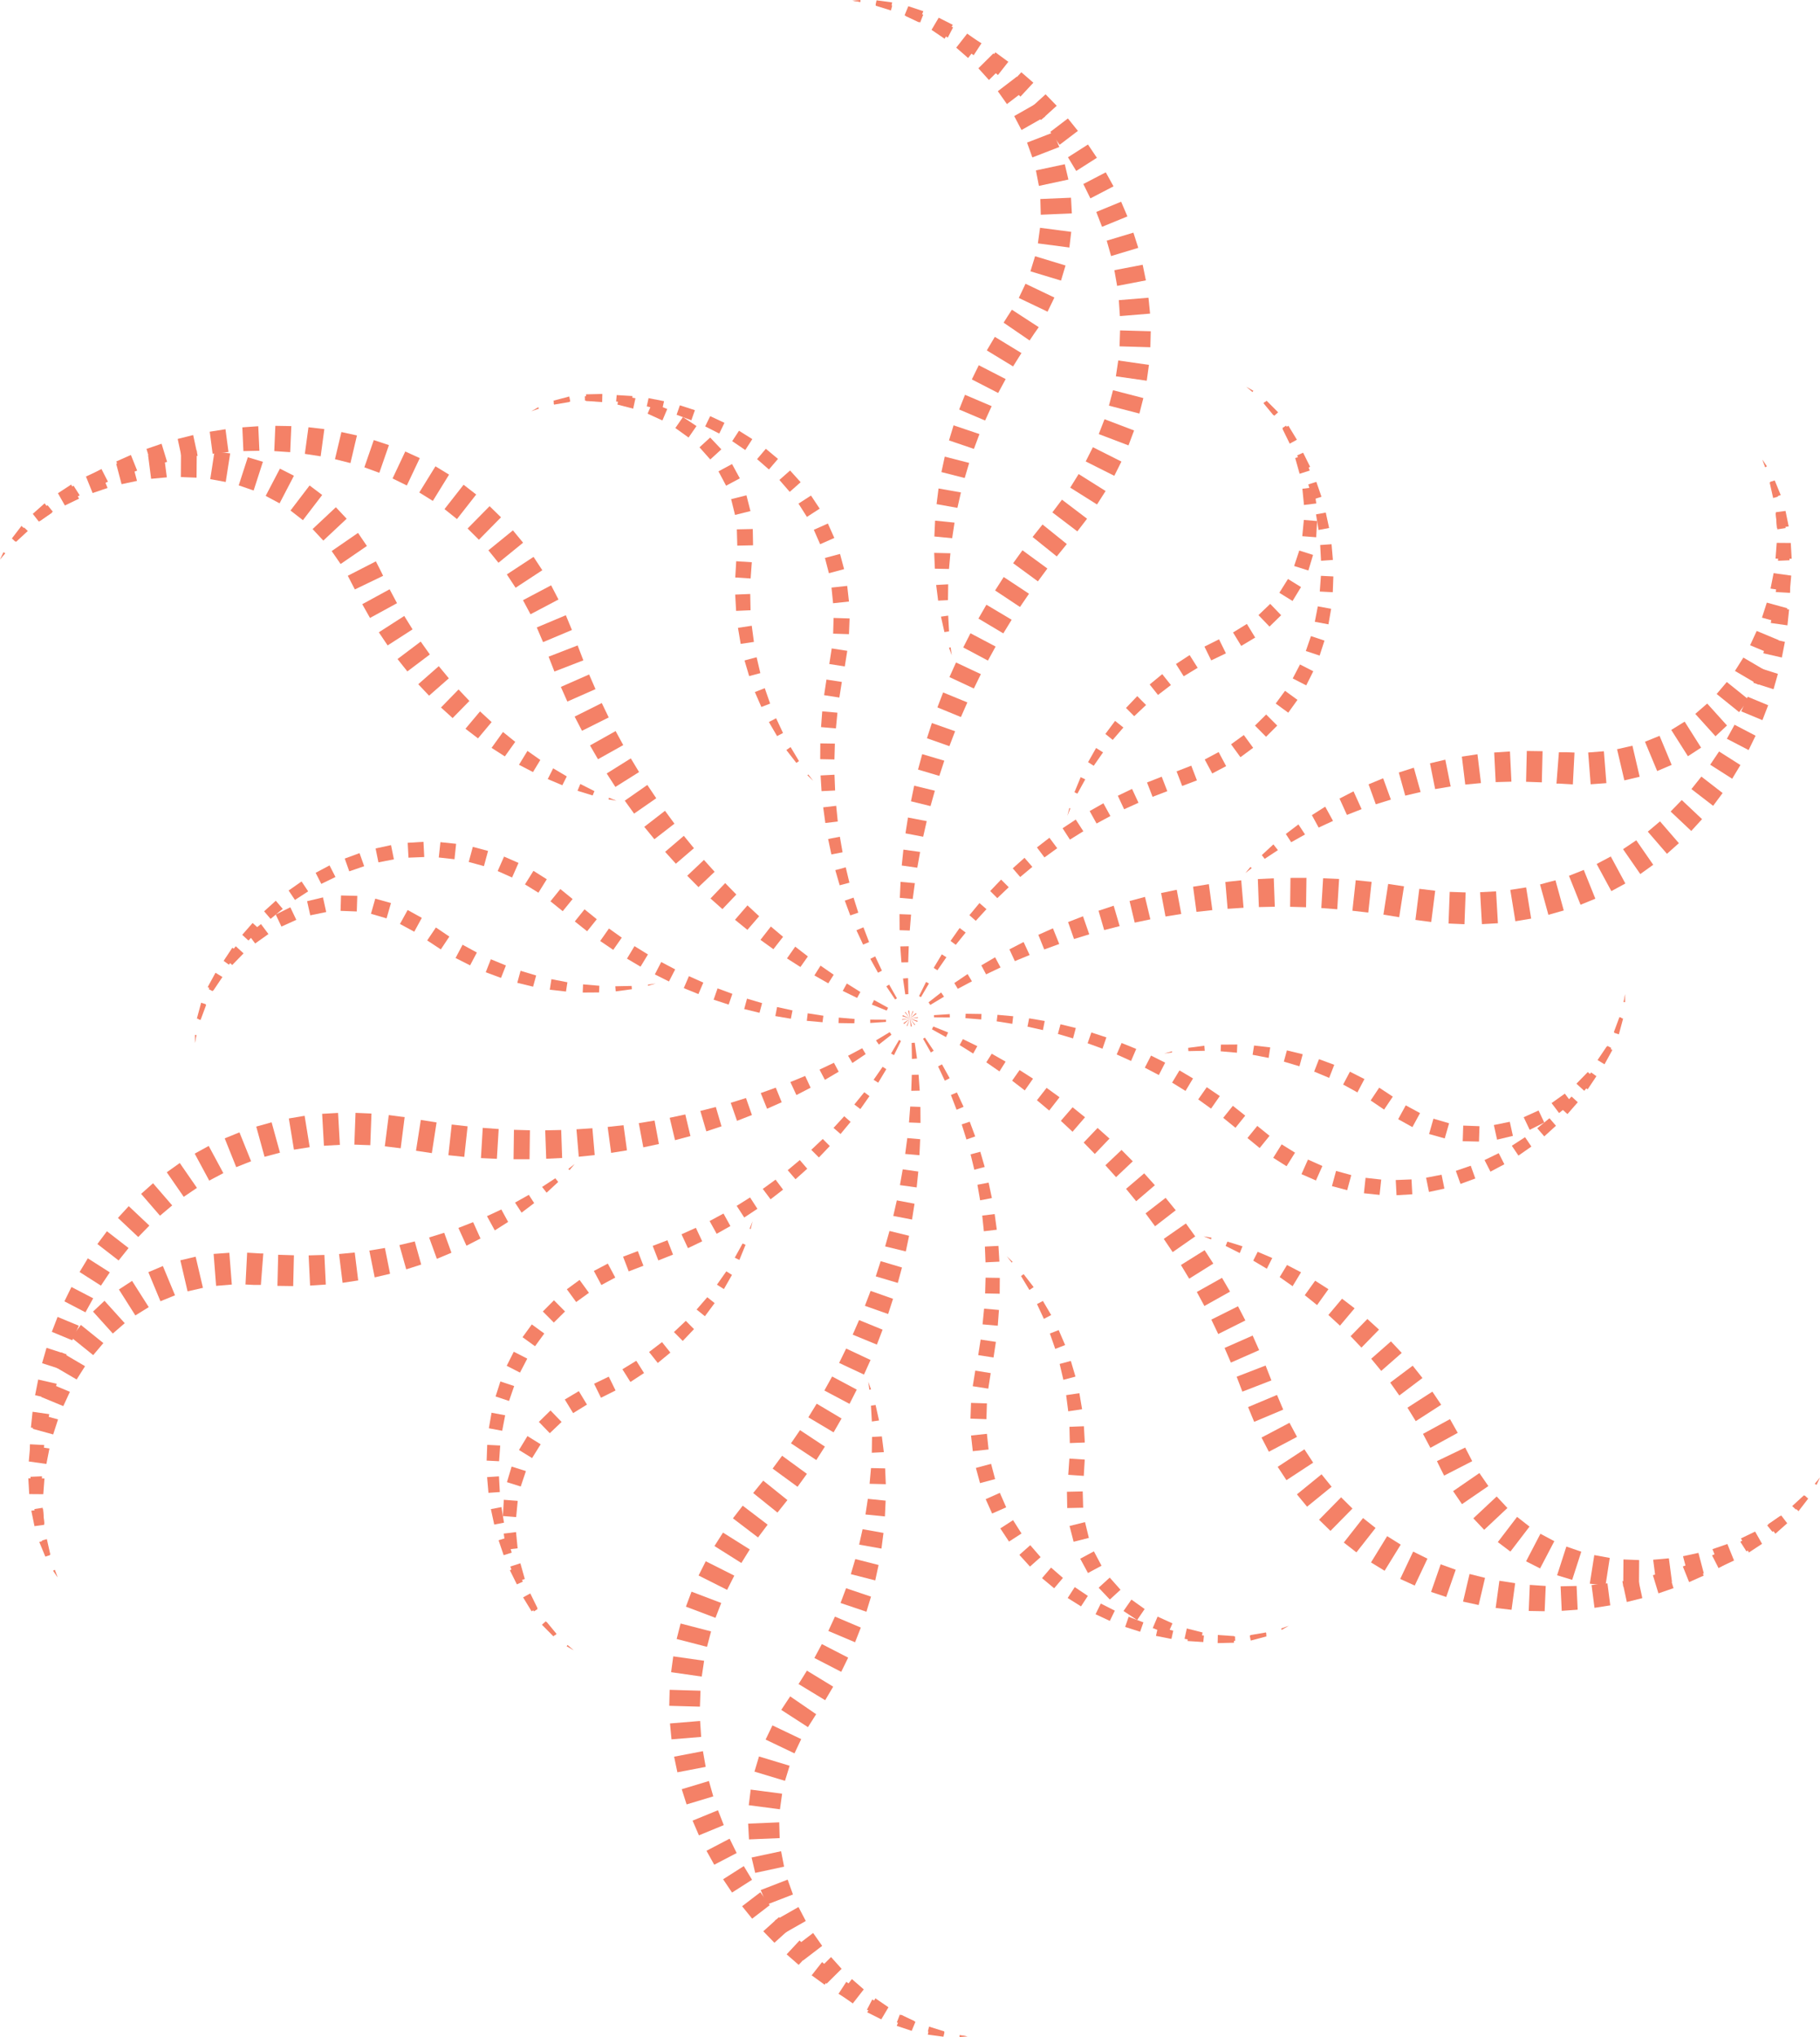 <svg xmlns="http://www.w3.org/2000/svg" viewBox="0 0 322.04 360.31"><defs><style>.cls-1{fill:#f48167;}</style></defs><title>Asset 5</title><g id="Layer_2" data-name="Layer 2"><g id="Layer_1-2" data-name="Layer 1"><polygon class="cls-1" points="150.83 0.11 152.25 0.17 152.22 0.36 150.83 0.11"/><polygon class="cls-1" points="155.08 0.47 157.87 0.98 157.65 1.85 154.95 1.01 155.08 0.47"/><polygon class="cls-1" points="160.67 1.71 163.36 2.59 162.82 3.98 160.24 2.83 160.67 1.71"/><polygon class="cls-1" points="166.07 3.66 168.64 4.85 167.71 6.65 165.25 5.24 166.07 3.66"/><polygon class="cls-1" points="171.23 6.22 173.67 7.65 172.29 9.77 169.99 8.13 171.23 6.22"/><polygon class="cls-1" points="176.13 9.26 178.42 10.93 176.58 13.27 174.42 11.44 176.13 9.26"/><polygon class="cls-1" points="180.72 12.78 182.85 14.63 180.56 17.09 178.56 15.09 180.72 12.78"/><polygon class="cls-1" points="185.01 16.68 186.98 18.71 184.2 21.23 182.38 19.07 185.01 16.68"/><polygon class="cls-1" points="188.96 20.95 190.73 23.15 187.5 25.61 185.84 23.33 188.96 20.95"/><polygon class="cls-1" points="192.51 25.56 194.09 27.91 190.43 30.24 188.97 27.82 192.51 25.56"/><polygon class="cls-1" points="195.66 30.48 197.03 32.96 192.94 35.09 191.69 32.55 195.66 30.48"/><polygon class="cls-1" points="198.38 35.68 199.49 38.28 195 40.12 193.98 37.49 198.38 35.68"/><polygon class="cls-1" points="200.55 41.15 201.41 43.84 196.6 45.29 195.83 42.57 200.55 41.15"/><polygon class="cls-1" points="202.19 46.83 202.76 49.59 197.67 50.57 197.18 47.79 202.19 46.83"/><polygon class="cls-1" points="203.22 52.66 203.5 55.47 198.16 55.91 197.97 53.09 203.22 52.66"/><polygon class="cls-1" points="203.62 58.59 203.55 61.42 198.1 61.26 198.19 58.44 203.62 58.59"/><polygon class="cls-1" points="203.3 64.54 202.91 67.34 197.45 66.56 197.87 63.76 203.3 64.54"/><polygon class="cls-1" points="202.31 70.41 201.61 73.15 196.22 71.75 196.94 69.02 202.31 70.41"/><polygon class="cls-1" points="200.67 76.14 199.68 78.78 194.42 76.78 195.44 74.15 200.67 76.14"/><polygon class="cls-1" points="198.43 81.64 197.17 84.16 192.11 81.62 193.38 79.1 198.43 81.64"/><polygon class="cls-1" points="195.63 86.85 194.11 89.23 189.37 86.25 190.86 83.85 195.63 86.85"/><polygon class="cls-1" points="192.35 91.75 190.63 93.99 186.21 90.63 187.91 88.38 192.35 91.75"/><polygon class="cls-1" points="188.77 96.23 186.99 98.42 182.71 94.98 184.47 92.77 188.77 96.23"/><polygon class="cls-1" points="185.33 100.56 183.65 102.83 179.27 99.62 180.92 97.33 185.33 100.56"/><polygon class="cls-1" points="182.08 105.02 180.48 107.36 176.08 104.44 177.6 102.06 182.08 105.02"/><polygon class="cls-1" points="179.01 109.62 177.53 112.03 173.13 109.41 174.54 106.96 179.01 109.62"/><polygon class="cls-1" points="176.17 114.36 174.81 116.84 170.44 114.52 171.72 112.01 176.17 114.36"/><polygon class="cls-1" points="173.56 119.24 172.32 121.78 168 119.76 169.16 117.18 173.56 119.24"/><polygon class="cls-1" points="171.17 124.24 170.03 126.83 165.87 125.12 166.88 122.48 171.17 124.24"/><polygon class="cls-1" points="169 129.34 167.99 131.98 164.02 130.58 164.89 127.89 169 129.34"/><polygon class="cls-1" points="167.09 134.55 166.21 137.24 162.44 136.12 163.18 133.39 167.09 134.55"/><polygon class="cls-1" points="165.42 139.86 164.65 142.58 161.19 141.73 161.76 138.97 165.42 139.86"/><polygon class="cls-1" points="163.98 145.24 163.35 148 160.22 147.4 160.66 144.6 163.98 145.24"/><polygon class="cls-1" points="162.81 150.69 162.31 153.48 159.56 153.09 159.85 150.28 162.81 150.69"/><polygon class="cls-1" points="161.88 156.21 161.5 159.01 159.22 158.81 159.35 155.98 161.88 156.21"/><polygon class="cls-1" points="161.21 161.77 160.98 164.59 159.18 164.53 159.16 161.69 161.21 161.77"/><polygon class="cls-1" points="160.8 167.37 160.7 170.21 159.5 170.23 159.3 167.4 160.8 167.37"/><polygon class="cls-1" points="160.68 173.01 160.73 175.84 160.18 175.88 159.78 173.08 160.68 173.01"/><polygon class="cls-1" points="160.89 178.74 161.02 180.16 160.7 178.78 160.89 178.74"/><polygon class="cls-1" points="150.83 0.11 152.25 0 152.24 0.3 150.83 0.11"/><polygon class="cls-1" points="155.1 0.06 157.87 0.43 157.6 1.69 154.93 0.87 155.1 0.06"/><polygon class="cls-1" points="160.72 1.1 163.38 1.98 162.57 3.94 160.06 2.71 160.72 1.1"/><polygon class="cls-1" points="166.1 3.13 168.59 4.39 167.14 6.85 164.83 5.28 166.1 3.13"/><polygon class="cls-1" points="171.14 5.95 173.42 7.55 171.3 10.26 169.2 8.43 171.14 5.95"/><polygon class="cls-1" points="175.77 9.45 177.83 11.34 174.99 14.15 173.12 12.08 175.77 9.45"/><polygon class="cls-1" points="179.92 13.56 181.7 15.71 178.17 18.41 176.56 16.13 179.92 13.56"/><polygon class="cls-1" points="183.49 18.24 184.94 20.62 180.75 23 179.46 20.53 183.49 18.24"/><polygon class="cls-1" points="186.36 23.43 187.44 26 182.67 27.85 181.73 25.22 186.36 23.43"/><polygon class="cls-1" points="188.41 29.05 189.05 31.76 183.83 32.88 183.3 30.14 188.41 29.05"/><polygon class="cls-1" points="189.51 34.97 189.66 37.75 184.16 37.98 184.08 35.2 189.51 34.97"/><polygon class="cls-1" points="189.55 41.01 189.22 43.78 183.65 43.05 184.03 40.29 189.55 41.01"/><polygon class="cls-1" points="188.54 46.96 187.74 49.63 182.33 47.99 183.15 45.32 188.54 46.96"/><polygon class="cls-1" points="186.57 52.63 185.36 55.13 180.27 52.7 181.46 50.19 186.57 52.63"/><path class="cls-1" d="M183.8,57.87,183,59c-.2.29-.39.58-.53.8s-.29.42-.29.42l-4.6-3.15.2-.31c.14-.22.33-.51.51-.81l.76-1.17Z"/><polygon class="cls-1" points="180.74 62.45 179.26 64.81 174.61 61.98 176.03 59.58 180.74 62.45"/><polygon class="cls-1" points="177.95 67.05 176.62 69.51 171.96 67.11 173.19 64.6 177.95 67.05"/><polygon class="cls-1" points="175.47 71.84 174.31 74.38 169.72 72.43 170.75 69.83 175.47 71.84"/><polygon class="cls-1" points="173.31 76.78 172.33 79.4 167.92 77.9 168.73 75.23 173.31 76.78"/><polygon class="cls-1" points="171.49 81.88 170.7 84.55 166.58 83.5 167.17 80.77 171.49 81.88"/><polygon class="cls-1" points="170.03 87.1 169.41 89.83 165.72 89.17 166.07 86.4 170.03 87.1"/><polygon class="cls-1" points="168.9 92.44 168.48 95.2 165.33 94.89 165.46 92.09 168.9 92.44"/><polygon class="cls-1" points="168.17 97.86 167.92 100.64 165.42 100.59 165.3 97.79 168.17 97.86"/><polygon class="cls-1" points="167.78 103.35 167.74 106.15 166 106.24 165.65 103.47 167.78 103.35"/><polygon class="cls-1" points="167.78 108.89 167.93 111.68 167.11 111.8 166.5 109.07 167.78 108.89"/><polygon class="cls-1" points="168.21 114.5 168.41 115.9 167.92 114.57 168.21 114.5"/><polygon class="cls-1" points="0 98.96 0.61 97.67 0.87 97.83 0 98.96"/><polygon class="cls-1" points="2.1 95.24 3.8 93.02 4.75 93.89 2.7 95.79 2.1 95.24"/><polygon class="cls-1" points="5.8 90.89 7.89 89.03 9.19 90.7 6.87 92.26 5.8 90.89"/><polygon class="cls-1" points="10.25 87.24 12.59 85.71 13.99 88.2 11.48 89.41 10.25 87.24"/><polygon class="cls-1" points="15.21 84.29 17.74 83.11 19.03 86.31 16.39 87.21 15.21 84.29"/><polygon class="cls-1" points="20.56 82.03 23.22 81.19 24.24 85.06 21.51 85.64 20.56 82.03"/><polygon class="cls-1" points="26.2 80.49 28.95 80.03 29.52 84.43 26.74 84.69 26.2 80.49"/><polygon class="cls-1" points="32.03 79.74 34.82 79.67 34.78 84.49 32 84.38 32.03 79.74"/><polygon class="cls-1" points="37.96 79.84 40.73 80.2 39.94 85.25 37.2 84.75 37.96 79.84"/><polygon class="cls-1" points="43.85 80.88 46.52 81.68 44.88 86.76 42.24 85.85 43.85 80.88"/><polygon class="cls-1" points="49.53 82.89 52.01 84.15 49.47 89.03 47.01 87.71 49.53 82.89"/><polygon class="cls-1" points="54.78 85.87 57.01 87.55 53.6 92.01 51.4 90.3 54.78 85.87"/><polygon class="cls-1" points="59.43 89.72 61.34 91.75 57.21 95.62 55.31 93.58 59.43 89.72"/><polygon class="cls-1" points="63.35 94.26 64.92 96.57 60.27 99.76 58.69 97.47 63.35 94.26"/><path class="cls-1" d="M66.51,99.29l.63,1.24.43.86.22.46-5,2.41-.17-.33-.44-.85-.64-1.24Z"/><polygon class="cls-1" points="68.94 104.23 70.25 106.69 65.47 109.3 64.1 106.87 68.94 104.23"/><polygon class="cls-1" points="71.53 108.95 73 111.32 68.59 114.16 67.03 111.84 71.53 108.95"/><polygon class="cls-1" points="74.44 113.48 76.06 115.76 72.08 118.76 70.34 116.57 74.44 113.48"/><polygon class="cls-1" points="77.64 117.83 79.42 119.98 75.92 123.05 74.01 121.02 77.64 117.83"/><polygon class="cls-1" points="81.14 121.95 83.06 123.98 80.09 127.01 78.03 125.14 81.14 121.95"/><polygon class="cls-1" points="84.94 125.83 86.99 127.72 84.58 130.6 82.36 128.9 84.94 125.83"/><polygon class="cls-1" points="89 129.47 91.17 131.22 89.33 133.79 86.98 132.28 89 129.47"/><polygon class="cls-1" points="93.33 132.82 95.61 134.42 94.31 136.56 91.83 135.27 93.33 132.82"/><polygon class="cls-1" points="97.88 135.9 100.29 137.33 99.5 138.89 96.92 137.8 97.88 135.9"/><polygon class="cls-1" points="102.68 138.67 105.18 139.93 104.87 140.7 102.19 139.87 102.68 138.67"/><polygon class="cls-1" points="107.75 141.1 109.07 141.63 107.67 141.39 107.75 141.1"/><polygon class="cls-1" points="10.19 279 9.39 277.83 9.65 277.69 10.19 279"/><polygon class="cls-1" points="8.02 275.33 6.95 272.74 8.18 272.35 8.8 275.08 8.02 275.33"/><polygon class="cls-1" points="6.1 269.94 5.54 267.21 7.63 266.92 7.82 269.71 6.1 269.94"/><polygon class="cls-1" points="5.17 264.27 5.01 261.48 7.87 261.51 7.66 264.29 5.17 264.27"/><polygon class="cls-1" points="5.09 258.5 5.34 255.72 8.75 256.2 8.21 258.94 5.09 258.5"/><polygon class="cls-1" points="5.81 252.73 6.42 250.01 10.27 251.06 9.41 253.72 5.81 252.73"/><polygon class="cls-1" points="7.29 247.09 8.27 244.47 12.37 246.18 11.2 248.71 7.29 247.09"/><polygon class="cls-1" points="9.56 241.66 10.9 239.21 15.05 241.65 13.56 244 9.56 241.66"/><polygon class="cls-1" points="12.62 236.57 14.31 234.35 18.29 237.56 16.49 239.69 12.62 236.57"/><polygon class="cls-1" points="16.46 231.99 18.49 230.08 22.07 234.04 19.96 235.87 16.46 231.99"/><polygon class="cls-1" points="21.04 228.08 23.37 226.56 26.32 231.2 23.95 232.67 21.04 228.08"/><polygon class="cls-1" points="26.25 225.02 28.82 223.93 30.97 229.11 28.39 230.16 26.25 225.02"/><polygon class="cls-1" points="31.91 222.92 34.62 222.28 35.91 227.79 33.19 228.41 31.91 222.92"/><polygon class="cls-1" points="37.8 221.79 40.58 221.59 41.02 227.21 38.24 227.44 37.8 221.79"/><path class="cls-1" d="M43.73,221.57l1.4.08.95.06.51,0-.43,5.56-.37,0-.95,0-1.4-.07Z"/><polygon class="cls-1" points="49.22 221.94 52.01 222.03 51.88 227.48 49.09 227.44 49.22 221.94"/><polygon class="cls-1" points="54.61 222.05 57.4 221.97 57.65 227.21 54.87 227.39 54.61 222.05"/><polygon class="cls-1" points="59.99 221.81 62.77 221.54 63.38 226.48 60.62 226.9 59.99 221.81"/><polygon class="cls-1" points="65.35 221.2 68.11 220.74 69.02 225.3 66.3 225.94 65.35 221.2"/><polygon class="cls-1" points="70.67 220.23 73.39 219.58 74.53 223.67 71.88 224.52 70.67 220.23"/><polygon class="cls-1" points="75.93 218.88 78.6 218.05 79.88 221.58 77.3 222.66 75.93 218.88"/><polygon class="cls-1" points="81.11 217.19 83.72 216.17 85.02 219.06 82.54 220.34 81.11 217.19"/><polygon class="cls-1" points="86.17 215.11 88.71 213.93 89.91 216.13 87.55 217.63 86.17 215.11"/><polygon class="cls-1" points="91.13 212.71 93.57 211.34 94.52 212.8 92.29 214.49 91.13 212.71"/><polygon class="cls-1" points="95.92 209.94 98.26 208.41 98.77 209.06 96.72 210.96 95.92 209.94"/><polygon class="cls-1" points="100.56 206.76 101.68 205.89 100.77 206.97 100.56 206.76"/><polygon class="cls-1" points="171.21 360.2 169.79 360.31 169.8 360.02 171.21 360.2"/><polygon class="cls-1" points="166.94 360.25 164.17 359.88 164.44 358.62 167.12 359.45 166.94 360.25"/><polygon class="cls-1" points="161.32 359.21 158.67 358.33 159.47 356.37 161.98 357.61 161.32 359.21"/><polygon class="cls-1" points="155.94 357.18 153.45 355.93 154.9 353.46 157.21 355.04 155.94 357.18"/><polygon class="cls-1" points="150.9 354.36 148.62 352.76 150.74 350.05 152.84 351.88 150.9 354.36"/><polygon class="cls-1" points="146.27 350.87 144.21 348.98 147.05 346.16 148.92 348.24 146.27 350.87"/><polygon class="cls-1" points="142.12 346.75 140.34 344.6 143.88 341.9 145.48 344.18 142.12 346.75"/><polygon class="cls-1" points="138.55 342.07 137.1 339.69 141.29 337.31 142.58 339.78 138.55 342.07"/><polygon class="cls-1" points="135.68 336.88 134.6 334.31 139.37 332.46 140.31 335.09 135.68 336.88"/><polygon class="cls-1" points="133.63 331.27 132.99 328.55 138.21 327.44 138.74 330.17 133.63 331.27"/><polygon class="cls-1" points="132.53 325.35 132.38 322.56 137.88 322.33 137.96 325.12 132.53 325.35"/><polygon class="cls-1" points="132.49 319.3 132.83 316.54 138.39 317.26 138.01 320.02 132.49 319.3"/><polygon class="cls-1" points="133.5 313.36 134.3 310.68 139.72 312.32 138.9 314.99 133.5 313.36"/><polygon class="cls-1" points="135.47 307.69 136.68 305.18 141.77 307.61 140.58 310.13 135.47 307.69"/><path class="cls-1" d="M138.24,302.44s.38-.59.77-1.17l.53-.8.28-.42,4.6,3.16-.2.3c-.14.22-.32.52-.51.81l-.75,1.17Z"/><polygon class="cls-1" points="141.3 297.87 142.78 295.5 147.43 298.33 146.01 300.73 141.3 297.87"/><polygon class="cls-1" points="144.1 293.26 145.42 290.8 150.08 293.2 148.85 295.71 144.1 293.26"/><polygon class="cls-1" points="146.57 288.48 147.74 285.94 152.32 287.88 151.3 290.48 146.57 288.48"/><polygon class="cls-1" points="148.73 283.53 149.71 280.92 154.12 282.41 153.31 285.08 148.73 283.53"/><polygon class="cls-1" points="150.55 278.43 151.34 275.76 155.46 276.81 154.87 279.54 150.55 278.43"/><polygon class="cls-1" points="152.02 273.21 152.63 270.48 156.33 271.14 155.97 273.91 152.02 273.21"/><polygon class="cls-1" points="153.14 267.88 153.56 265.11 156.71 265.43 156.58 268.22 153.14 267.88"/><polygon class="cls-1" points="153.87 262.45 154.12 259.67 156.62 259.72 156.74 262.52 153.87 262.45"/><polygon class="cls-1" points="154.26 256.96 154.3 254.16 156.04 254.07 156.39 256.85 154.26 256.96"/><polygon class="cls-1" points="154.27 251.43 154.11 248.63 154.93 248.51 155.54 251.25 154.27 251.43"/><polygon class="cls-1" points="153.83 245.82 153.64 244.41 154.12 245.74 153.83 245.82"/><polygon class="cls-1" points="322.04 261.35 321.43 262.64 321.18 262.48 322.04 261.35"/><polygon class="cls-1" points="319.95 265.07 318.24 267.29 317.29 266.43 319.34 264.52 319.95 265.07"/><polygon class="cls-1" points="316.24 269.43 314.15 271.28 312.85 269.61 315.18 268.05 316.24 269.43"/><polygon class="cls-1" points="311.79 273.07 309.46 274.6 308.05 272.11 310.56 270.9 311.79 273.07"/><polygon class="cls-1" points="306.83 276.02 304.3 277.2 303.01 274.01 305.65 273.1 306.83 276.02"/><polygon class="cls-1" points="301.48 278.29 298.82 279.12 297.8 275.26 300.53 274.67 301.48 278.29"/><polygon class="cls-1" points="295.85 279.82 293.09 280.29 292.52 275.88 295.3 275.63 295.85 279.82"/><polygon class="cls-1" points="290.01 280.57 287.22 280.64 287.26 275.83 290.04 275.94 290.01 280.57"/><polygon class="cls-1" points="284.08 280.47 281.31 280.11 282.1 275.06 284.84 275.56 284.08 280.47"/><polygon class="cls-1" points="278.19 279.44 275.52 278.63 277.16 273.55 279.8 274.46 278.19 279.44"/><polygon class="cls-1" points="272.51 277.42 270.03 276.16 272.57 271.29 275.03 272.6 272.51 277.42"/><polygon class="cls-1" points="267.26 274.44 265.03 272.76 268.44 268.3 270.64 270.02 267.26 274.44"/><polygon class="cls-1" points="262.62 270.59 260.7 268.56 264.83 264.69 266.73 266.73 262.62 270.59"/><polygon class="cls-1" points="258.69 266.05 257.12 263.75 261.77 260.55 263.36 262.85 258.69 266.05"/><path class="cls-1" d="M255.53,261l-.63-1.24-.42-.86c-.14-.28-.22-.46-.22-.46l5-2.4.16.32.44.85.64,1.24Z"/><polygon class="cls-1" points="253.1 256.09 251.79 253.62 256.57 251.01 257.94 253.44 253.1 256.09"/><polygon class="cls-1" points="250.51 251.37 249.04 248.99 253.45 246.15 255.01 248.47 250.51 251.37"/><polygon class="cls-1" points="247.6 246.83 245.99 244.55 249.97 241.56 251.7 243.74 247.6 246.83"/><polygon class="cls-1" points="244.4 242.48 242.63 240.33 246.12 237.26 248.03 239.3 244.4 242.48"/><polygon class="cls-1" points="240.9 238.36 238.98 236.34 241.95 233.3 244.01 235.18 240.9 238.36"/><polygon class="cls-1" points="237.1 234.48 235.05 232.59 237.47 229.71 239.69 231.41 237.1 234.48"/><polygon class="cls-1" points="233.05 230.84 230.87 229.09 232.71 226.53 235.06 228.03 233.05 230.84"/><polygon class="cls-1" points="228.72 227.5 226.43 225.89 227.73 223.75 230.21 225.04 228.72 227.5"/><polygon class="cls-1" points="224.16 224.41 221.75 222.98 222.54 221.42 225.12 222.51 224.16 224.41"/><polygon class="cls-1" points="219.37 221.64 216.87 220.38 217.18 219.61 219.85 220.44 219.37 221.64"/><polygon class="cls-1" points="214.29 219.21 212.97 218.68 214.37 218.92 214.29 219.21"/><polygon class="cls-1" points="311.85 81.31 312.65 82.48 312.39 82.62 311.85 81.31"/><polygon class="cls-1" points="314.03 84.98 315.09 87.57 313.87 87.96 313.24 85.23 314.03 84.98"/><polygon class="cls-1" points="315.94 90.37 316.5 93.11 314.41 93.39 314.22 90.6 315.94 90.37"/><polygon class="cls-1" points="316.87 96.04 317.03 98.83 314.17 98.8 314.38 96.02 316.87 96.04"/><polygon class="cls-1" points="316.95 101.81 316.7 104.6 313.29 104.11 313.83 101.38 316.95 101.81"/><polygon class="cls-1" points="316.24 107.58 315.63 110.3 311.77 109.25 312.63 106.59 316.24 107.58"/><polygon class="cls-1" points="314.75 113.23 313.77 115.84 309.67 114.13 310.84 111.6 314.75 113.23"/><polygon class="cls-1" points="312.48 118.66 311.14 121.11 306.99 118.67 308.48 116.31 312.48 118.66"/><polygon class="cls-1" points="309.42 123.74 307.73 125.96 303.75 122.75 305.55 120.63 309.42 123.74"/><polygon class="cls-1" points="305.58 128.32 303.55 130.23 299.97 126.27 302.08 124.44 305.58 128.32"/><polygon class="cls-1" points="301 132.24 298.67 133.76 295.72 129.11 298.09 127.64 301 132.24"/><polygon class="cls-1" points="295.79 135.29 293.23 136.38 291.07 131.2 293.65 130.15 295.79 135.29"/><polygon class="cls-1" points="290.13 137.39 287.42 138.03 286.13 132.52 288.85 131.9 290.13 137.39"/><polygon class="cls-1" points="284.24 138.52 281.46 138.72 281.02 133.1 283.8 132.88 284.24 138.52"/><path class="cls-1" d="M278.31,138.74l-1.39-.08-1-.06-.51,0,.43-5.55.37,0,1,0,1.39.06Z"/><polygon class="cls-1" points="272.82 138.38 270.03 138.28 270.16 132.83 272.95 132.87 272.82 138.38"/><polygon class="cls-1" points="267.44 138.26 264.65 138.34 264.39 133.1 267.18 132.92 267.44 138.26"/><polygon class="cls-1" points="262.05 138.51 259.27 138.77 258.67 133.83 261.43 133.41 262.05 138.51"/><polygon class="cls-1" points="256.69 139.11 253.94 139.57 253.03 135.01 255.74 134.37 256.69 139.11"/><polygon class="cls-1" points="251.37 140.09 248.65 140.73 247.51 136.64 250.17 135.79 251.37 140.09"/><polygon class="cls-1" points="246.11 141.43 243.44 142.26 242.16 138.73 244.74 137.66 246.11 141.43"/><polygon class="cls-1" points="240.93 143.12 238.33 144.14 237.02 141.25 239.5 139.97 240.93 143.12"/><polygon class="cls-1" points="235.87 145.2 233.33 146.38 232.13 144.18 234.49 142.68 235.87 145.2"/><polygon class="cls-1" points="230.92 147.6 228.47 148.97 227.52 147.51 229.75 145.82 230.92 147.6"/><polygon class="cls-1" points="226.12 150.37 223.78 151.91 223.27 151.25 225.32 149.35 226.12 150.37"/><polygon class="cls-1" points="221.48 153.55 220.36 154.43 221.27 153.34 221.48 153.55"/><polygon class="cls-1" points="311.85 81.31 312.51 82.56 312.33 82.64 311.85 81.31"/><polygon class="cls-1" points="313.66 85.17 314.61 87.84 313.75 88.09 313.13 85.33 313.66 85.17"/><polygon class="cls-1" points="315.38 90.63 315.96 93.4 314.49 93.63 314.2 90.81 315.38 90.63"/><polygon class="cls-1" points="316.4 96.28 316.65 99.1 314.62 99.19 314.62 96.36 316.4 96.28"/><polygon class="cls-1" points="316.76 102.03 316.74 104.86 314.22 104.72 314.49 101.91 316.76 102.03"/><polygon class="cls-1" points="316.57 107.8 316.28 110.61 313.33 110.19 313.83 107.41 316.57 107.8"/><polygon class="cls-1" points="315.83 113.53 315.29 116.3 312.01 115.55 312.74 112.82 315.83 113.53"/><polygon class="cls-1" points="314.59 119.19 313.82 121.91 310.25 120.77 311.2 118.11 314.59 119.19"/><polygon class="cls-1" points="312.87 124.74 311.85 127.38 308.1 125.82 309.25 123.24 312.87 124.74"/><polygon class="cls-1" points="310.64 130.13 309.41 132.67 305.56 130.67 306.92 128.19 310.64 130.13"/><polygon class="cls-1" points="307.96 135.32 306.5 137.74 302.61 135.26 304.18 132.92 307.96 135.32"/><polygon class="cls-1" points="304.81 140.27 303.13 142.53 299.29 139.57 301.05 137.36 304.81 140.27"/><polygon class="cls-1" points="301.17 144.89 299.26 146.98 295.61 143.54 297.58 141.51 301.17 144.89"/><polygon class="cls-1" points="297.07 149.14 294.96 151.02 291.57 147.1 293.73 145.28 297.07 149.14"/><polygon class="cls-1" points="292.53 152.96 290.24 154.6 287.19 150.2 289.53 148.63 292.53 152.96"/><polygon class="cls-1" points="287.6 156.27 285.12 157.62 282.52 152.82 285.02 151.49 287.6 156.27"/><polygon class="cls-1" points="282.29 158.96 279.67 160.03 277.62 154.91 280.24 153.87 282.29 158.96"/><polygon class="cls-1" points="276.7 161.04 273.98 161.81 272.5 156.44 275.23 155.7 276.7 161.04"/><polygon class="cls-1" points="270.93 162.48 268.14 162.95 267.24 157.4 270.04 156.96 270.93 162.48"/><polygon class="cls-1" points="265.05 163.3 262.22 163.46 261.9 157.81 264.72 157.66 265.05 163.3"/><polygon class="cls-1" points="259.13 163.47 256.31 163.35 256.52 157.75 259.34 157.85 259.13 163.47"/><polygon class="cls-1" points="253.25 163.08 250.45 162.71 251.14 157.21 253.95 157.55 253.25 163.08"/><polygon class="cls-1" points="247.58 162.23 244.79 161.78 245.63 156.35 248.43 156.77 247.58 162.23"/><polygon class="cls-1" points="242.11 161.41 239.3 161.09 239.89 155.69 242.7 155.98 242.11 161.41"/><polygon class="cls-1" points="236.62 160.83 233.8 160.61 234.12 155.34 236.95 155.47 236.62 160.83"/><polygon class="cls-1" points="231.1 160.47 228.28 160.39 228.34 155.28 231.17 155.27 231.1 160.47"/><polygon class="cls-1" points="225.57 160.38 222.75 160.44 222.57 155.49 225.39 155.35 225.57 160.38"/><polygon class="cls-1" points="220.04 160.56 217.22 160.75 216.82 156 219.63 155.71 220.04 160.56"/><polygon class="cls-1" points="214.52 160.98 211.71 161.29 211.11 156.84 213.9 156.39 214.52 160.98"/><polygon class="cls-1" points="209.02 161.66 206.23 162.11 205.45 157.96 208.22 157.38 209.02 161.66"/><polygon class="cls-1" points="203.55 162.61 200.78 163.19 199.87 159.37 202.6 158.64 203.55 162.61"/><polygon class="cls-1" points="198.12 163.81 195.38 164.51 194.38 161.09 197.06 160.2 198.12 163.81"/><polygon class="cls-1" points="192.74 165.26 190.04 166.09 188.99 163.09 191.63 162.07 192.74 165.26"/><polygon class="cls-1" points="187.43 166.97 184.77 167.94 183.73 165.35 186.31 164.2 187.43 166.97"/><polygon class="cls-1" points="182.19 168.92 179.57 170 178.61 167.92 181.12 166.62 182.19 168.92"/><polygon class="cls-1" points="177.04 171.12 174.48 172.34 173.64 170.75 176.08 169.32 177.04 171.12"/><polygon class="cls-1" points="171.98 173.57 169.48 174.9 168.86 173.88 171.21 172.29 171.98 173.57"/><polygon class="cls-1" points="167.04 176.29 164.61 177.75 164.3 177.29 166.53 175.55 167.04 176.29"/><polygon class="cls-1" points="162.18 179.34 161.02 180.16 162.05 179.19 162.18 179.34"/><polygon class="cls-1" points="322.04 261.35 321.28 262.55 321.12 262.44 322.04 261.35"/><polygon class="cls-1" points="319.6 264.86 317.77 267.01 317.12 266.39 319.2 264.48 319.6 264.86"/><polygon class="cls-1" points="315.73 269.07 313.63 270.96 312.69 269.8 314.99 268.14 315.73 269.07"/><polygon class="cls-1" points="311.35 272.78 309.03 274.41 307.94 272.7 310.38 271.28 311.35 272.78"/><polygon class="cls-1" points="306.55 275.97 304.09 277.36 302.94 275.11 305.51 273.94 306.55 275.97"/><polygon class="cls-1" points="301.46 278.69 298.88 279.84 297.77 277.07 300.43 276.12 301.46 278.69"/><polygon class="cls-1" points="296.12 280.91 293.45 281.83 292.47 278.61 295.2 277.88 296.12 280.91"/><polygon class="cls-1" points="290.6 282.67 287.86 283.36 287.07 279.7 289.85 279.19 290.6 282.67"/><polygon class="cls-1" points="284.93 283.95 282.14 284.39 281.62 280.36 284.43 280.06 284.93 283.95"/><polygon class="cls-1" points="279.16 284.72 276.34 284.92 276.14 280.58 278.97 280.52 279.16 284.72"/><polygon class="cls-1" points="273.32 284.99 270.5 284.94 270.69 280.33 273.51 280.52 273.32 284.99"/><polygon class="cls-1" points="267.46 284.74 264.65 284.41 265.31 279.6 268.1 280.03 267.46 284.74"/><polygon class="cls-1" points="261.64 283.89 258.88 283.29 260.03 278.4 262.77 279.09 261.64 283.89"/><polygon class="cls-1" points="255.9 282.47 253.22 281.58 254.92 276.69 257.58 277.65 255.9 282.47"/><polygon class="cls-1" points="250.33 280.45 247.76 279.28 250.05 274.44 252.58 275.69 250.33 280.45"/><polygon class="cls-1" points="245 277.83 242.59 276.36 245.45 271.71 247.85 273.21 245 277.83"/><polygon class="cls-1" points="240.01 274.58 237.78 272.84 241.18 268.51 243.4 270.26 240.01 274.58"/><polygon class="cls-1" points="235.42 270.78 233.4 268.81 237.3 264.84 239.31 266.83 235.42 270.78"/><polygon class="cls-1" points="231.28 266.5 229.48 264.32 233.84 260.77 235.62 262.97 231.28 266.5"/><polygon class="cls-1" points="227.63 261.81 226.08 259.45 230.81 256.35 232.36 258.71 227.63 261.81"/><polygon class="cls-1" points="224.52 256.78 223.22 254.27 228.17 251.66 229.5 254.15 224.52 256.78"/><polygon class="cls-1" points="221.92 251.49 220.84 248.88 225.96 246.73 227.06 249.33 221.92 251.49"/><polygon class="cls-1" points="219.83 246.15 218.82 243.51 223.94 241.53 224.97 244.16 219.83 246.15"/><polygon class="cls-1" points="217.8 241.01 216.68 238.42 221.65 236.23 222.8 238.81 217.8 241.01"/><polygon class="cls-1" points="215.56 235.96 214.34 233.41 219.06 231.05 220.36 233.56 215.56 235.96"/><polygon class="cls-1" points="213.11 231 211.77 228.52 216.23 226.02 217.65 228.46 213.11 231"/><polygon class="cls-1" points="210.42 226.17 208.96 223.75 213.15 221.13 214.69 223.5 210.42 226.17"/><polygon class="cls-1" points="207.5 221.47 205.92 219.13 209.84 216.4 211.49 218.69 207.5 221.47"/><polygon class="cls-1" points="204.38 216.9 202.7 214.62 206.25 211.87 208.04 214.07 204.38 216.9"/><polygon class="cls-1" points="201.04 212.47 199.25 210.28 202.46 207.54 204.35 209.64 201.04 212.47"/><polygon class="cls-1" points="197.48 208.21 195.59 206.11 198.45 203.4 200.44 205.41 197.48 208.21"/><polygon class="cls-1" points="193.72 204.11 191.75 202.09 194.21 199.51 196.32 201.39 193.72 204.11"/><polygon class="cls-1" points="189.78 200.18 187.71 198.25 189.79 195.85 191.99 197.62 189.78 200.18"/><polygon class="cls-1" points="185.65 196.43 183.48 194.61 185.19 192.42 187.48 194.08 185.65 196.43"/><polygon class="cls-1" points="181.33 192.87 179.09 191.15 180.41 189.27 182.79 190.79 181.33 192.87"/><polygon class="cls-1" points="176.85 189.51 174.52 187.9 175.48 186.38 177.94 187.78 176.85 189.51"/><polygon class="cls-1" points="172.2 186.35 169.8 184.85 170.38 183.8 172.93 185.04 172.2 186.35"/><polygon class="cls-1" points="167.38 183.44 164.9 182.06 165.14 181.56 167.77 182.62 167.38 183.44"/><polygon class="cls-1" points="162.31 180.75 161.02 180.16 162.38 180.57 162.31 180.75"/><polygon class="cls-1" points="171.21 360.2 169.79 360.14 169.82 359.95 171.21 360.2"/><polygon class="cls-1" points="166.96 359.84 164.18 359.33 164.39 358.46 167.09 359.31 166.96 359.84"/><polygon class="cls-1" points="161.38 358.6 158.69 357.72 159.22 356.33 161.8 357.49 161.38 358.6"/><polygon class="cls-1" points="155.97 356.65 153.4 355.47 154.34 353.66 156.79 355.07 155.97 356.65"/><polygon class="cls-1" points="150.81 354.1 148.37 352.66 149.75 350.54 152.05 352.18 150.81 354.1"/><polygon class="cls-1" points="145.91 351.05 143.62 349.39 145.46 347.05 147.62 348.87 145.91 351.05"/><polygon class="cls-1" points="141.32 347.54 139.19 345.68 141.48 343.22 143.48 345.22 141.32 347.54"/><polygon class="cls-1" points="137.03 343.63 135.06 341.6 137.84 339.09 139.67 341.24 137.03 343.63"/><polygon class="cls-1" points="133.09 339.37 131.31 337.17 134.54 334.7 136.2 336.98 133.09 339.37"/><polygon class="cls-1" points="129.53 334.75 127.95 332.4 131.61 330.07 133.07 332.49 129.53 334.75"/><polygon class="cls-1" points="126.38 329.83 125.01 327.36 129.1 325.22 130.35 327.76 126.38 329.83"/><polygon class="cls-1" points="123.67 324.63 122.55 322.03 127.04 320.19 128.07 322.82 123.67 324.63"/><polygon class="cls-1" points="121.49 319.16 120.63 316.47 125.44 315.02 126.21 317.74 121.49 319.16"/><polygon class="cls-1" points="119.86 313.48 119.28 310.72 124.38 309.74 124.87 312.52 119.86 313.48"/><polygon class="cls-1" points="118.82 307.65 118.55 304.84 123.88 304.4 124.07 307.22 118.82 307.65"/><polygon class="cls-1" points="118.42 301.72 118.49 298.89 123.95 299.05 123.85 301.87 118.42 301.72"/><polygon class="cls-1" points="118.75 295.77 119.13 292.97 124.59 293.75 124.17 296.55 118.75 295.77"/><polygon class="cls-1" points="119.73 289.9 120.43 287.16 125.82 288.56 125.1 291.29 119.73 289.9"/><polygon class="cls-1" points="121.37 284.18 122.36 281.53 127.62 283.53 126.6 286.16 121.37 284.18"/><polygon class="cls-1" points="123.61 278.67 124.88 276.15 129.93 278.69 128.66 281.21 123.61 278.67"/><polygon class="cls-1" points="126.42 273.46 127.93 271.08 132.67 274.06 131.18 276.46 126.42 273.46"/><polygon class="cls-1" points="129.69 268.56 131.42 266.32 135.83 269.68 134.13 271.94 129.69 268.56"/><polygon class="cls-1" points="133.27 264.08 135.05 261.89 139.33 265.33 137.57 267.54 133.27 264.08"/><polygon class="cls-1" points="136.71 259.76 138.39 257.49 142.78 260.69 141.12 262.98 136.71 259.76"/><polygon class="cls-1" points="139.96 255.29 141.56 252.96 145.96 255.87 144.44 258.25 139.96 255.29"/><polygon class="cls-1" points="143.03 250.69 144.51 248.28 148.91 250.9 147.5 253.35 143.03 250.69"/><polygon class="cls-1" points="145.87 245.95 147.24 243.47 151.6 245.79 150.32 248.31 145.87 245.95"/><polygon class="cls-1" points="148.48 241.07 149.72 238.53 154.04 240.55 152.88 243.13 148.48 241.07"/><polygon class="cls-1" points="150.88 236.07 152.01 233.49 156.17 235.19 155.16 237.83 150.88 236.07"/><polygon class="cls-1" points="153.04 230.97 154.05 228.33 158.02 229.73 157.15 232.42 153.04 230.97"/><polygon class="cls-1" points="154.96 225.76 155.83 223.07 159.6 224.19 158.86 226.92 154.96 225.76"/><polygon class="cls-1" points="156.62 220.46 157.39 217.73 160.86 218.58 160.28 221.35 156.62 220.46"/><polygon class="cls-1" points="158.06 215.07 158.69 212.32 161.82 212.91 161.38 215.71 158.06 215.07"/><polygon class="cls-1" points="159.24 209.62 159.73 206.83 162.49 207.22 162.2 210.03 159.24 209.62"/><polygon class="cls-1" points="160.17 204.11 160.54 201.3 162.82 201.5 162.69 204.33 160.17 204.11"/><polygon class="cls-1" points="160.84 198.54 161.06 195.72 162.86 195.79 162.88 198.62 160.84 198.54"/><polygon class="cls-1" points="161.24 192.94 161.34 190.11 162.54 190.09 162.74 192.91 161.24 192.94"/><polygon class="cls-1" points="161.36 187.3 161.31 184.47 161.86 184.43 162.26 187.23 161.36 187.3"/><polygon class="cls-1" points="161.15 181.57 161.02 180.16 161.34 181.53 161.15 181.57"/><polygon class="cls-1" points="10.19 279 9.53 277.75 9.71 277.67 10.19 279"/><polygon class="cls-1" points="8.38 275.14 7.43 272.48 8.29 272.23 8.91 274.99 8.38 275.14"/><polygon class="cls-1" points="6.66 269.68 6.08 266.92 7.55 266.69 7.84 269.5 6.66 269.68"/><polygon class="cls-1" points="5.64 264.03 5.39 261.21 7.42 261.12 7.42 263.95 5.64 264.03"/><polygon class="cls-1" points="5.28 258.28 5.3 255.46 7.82 255.59 7.55 258.4 5.28 258.28"/><polygon class="cls-1" points="5.47 252.51 5.76 249.71 8.71 250.13 8.21 252.91 5.47 252.51"/><polygon class="cls-1" points="6.21 246.78 6.76 244.01 10.03 244.76 9.3 247.5 6.21 246.78"/><polygon class="cls-1" points="7.45 241.12 8.23 238.4 11.79 239.55 10.84 242.21 7.45 241.12"/><polygon class="cls-1" points="9.17 235.57 10.19 232.93 13.94 234.49 12.79 237.07 9.17 235.57"/><polygon class="cls-1" points="11.4 230.18 12.64 227.64 16.49 229.64 15.12 232.12 11.4 230.18"/><polygon class="cls-1" points="14.08 224.99 15.54 222.57 19.43 225.05 17.86 227.4 14.08 224.99"/><polygon class="cls-1" points="17.23 220.04 18.92 217.78 22.75 220.75 20.99 222.95 17.23 220.04"/><polygon class="cls-1" points="20.87 215.42 22.78 213.34 26.43 216.78 24.46 218.8 20.87 215.42"/><polygon class="cls-1" points="24.97 211.17 27.08 209.29 30.47 213.21 28.31 215.03 24.97 211.17"/><polygon class="cls-1" points="29.51 207.35 31.81 205.71 34.85 210.11 32.51 211.69 29.51 207.35"/><polygon class="cls-1" points="34.45 204.05 36.93 202.69 39.52 207.5 37.02 208.82 34.45 204.05"/><polygon class="cls-1" points="39.76 201.35 42.37 200.29 44.43 205.4 41.8 206.44 39.76 201.35"/><polygon class="cls-1" points="45.34 199.27 48.06 198.51 49.54 203.88 46.81 204.61 45.34 199.27"/><polygon class="cls-1" points="51.11 197.83 53.9 197.36 54.8 202.91 52.01 203.35 51.11 197.83"/><polygon class="cls-1" points="57 197.01 59.82 196.85 60.14 202.5 57.32 202.66 57 197.01"/><polygon class="cls-1" points="62.91 196.84 65.73 196.96 65.52 202.56 62.7 202.46 62.91 196.84"/><polygon class="cls-1" points="68.79 197.23 71.6 197.6 70.9 203.1 68.09 202.76 68.79 197.23"/><polygon class="cls-1" points="74.46 198.09 77.25 198.53 76.41 203.96 73.61 203.54 74.46 198.09"/><polygon class="cls-1" points="79.93 198.9 82.74 199.22 82.15 204.63 79.34 204.33 79.93 198.9"/><polygon class="cls-1" points="85.42 199.49 88.24 199.7 87.92 204.97 85.1 204.84 85.42 199.49"/><polygon class="cls-1" points="90.94 199.84 93.77 199.92 93.7 205.04 90.87 205.04 90.94 199.84"/><polygon class="cls-1" points="96.47 199.93 99.3 199.87 99.47 204.82 96.65 204.96 96.47 199.93"/><polygon class="cls-1" points="102 199.75 104.82 199.56 105.23 204.31 102.41 204.6 102 199.75"/><polygon class="cls-1" points="107.52 199.33 110.33 199.02 110.94 203.47 108.14 203.92 107.52 199.33"/><polygon class="cls-1" points="113.03 198.66 115.82 198.2 116.59 202.35 113.83 202.94 113.03 198.66"/><polygon class="cls-1" points="118.5 197.71 121.26 197.12 122.17 200.94 119.44 201.67 118.5 197.71"/><polygon class="cls-1" points="123.92 196.5 126.66 195.8 127.67 199.22 124.98 200.11 123.92 196.5"/><polygon class="cls-1" points="129.3 195.06 132 194.22 133.05 197.22 130.41 198.25 129.3 195.06"/><polygon class="cls-1" points="134.61 193.34 137.27 192.38 138.32 194.96 135.73 196.11 134.61 193.34"/><polygon class="cls-1" points="139.85 191.39 142.47 190.31 143.43 192.39 140.92 193.69 139.85 191.39"/><polygon class="cls-1" points="145.01 189.19 147.56 187.98 148.4 189.56 145.96 191 145.01 189.19"/><polygon class="cls-1" points="150.06 186.74 152.56 185.41 153.18 186.44 150.83 188.02 150.06 186.74"/><polygon class="cls-1" points="155 184.02 157.43 182.56 157.74 183.02 155.51 184.76 155 184.02"/><polygon class="cls-1" points="159.86 180.97 161.02 180.16 159.99 181.12 159.86 180.97"/><polygon class="cls-1" points="0 98.96 0.76 97.76 0.92 97.88 0 98.96"/><polygon class="cls-1" points="2.44 95.46 4.27 93.3 4.92 93.92 2.84 95.84 2.44 95.46"/><polygon class="cls-1" points="6.31 91.24 8.41 89.35 9.35 90.51 7.06 92.17 6.31 91.24"/><polygon class="cls-1" points="10.69 87.53 13.01 85.9 14.1 87.61 11.66 89.03 10.69 87.53"/><polygon class="cls-1" points="15.49 84.34 17.95 82.95 19.1 85.2 16.53 86.37 15.49 84.34"/><polygon class="cls-1" points="20.58 81.62 23.16 80.47 24.27 83.24 21.61 84.19 20.58 81.62"/><polygon class="cls-1" points="25.92 79.4 28.59 78.49 29.57 81.7 26.84 82.43 25.92 79.4"/><polygon class="cls-1" points="31.44 77.64 34.18 76.95 34.97 80.61 32.19 81.12 31.44 77.64"/><polygon class="cls-1" points="37.11 76.36 39.9 75.92 40.43 79.95 37.62 80.25 37.11 76.36"/><polygon class="cls-1" points="42.88 75.59 45.7 75.39 45.9 79.73 43.07 79.79 42.88 75.59"/><polygon class="cls-1" points="48.72 75.32 51.55 75.37 51.35 79.98 48.53 79.79 48.72 75.32"/><polygon class="cls-1" points="54.58 75.57 57.39 75.9 56.74 80.71 53.94 80.28 54.58 75.57"/><polygon class="cls-1" points="60.41 76.42 63.16 77.02 62.01 81.91 59.27 81.22 60.41 76.42"/><polygon class="cls-1" points="66.14 77.84 68.82 78.73 67.12 83.63 64.47 82.66 66.14 77.84"/><polygon class="cls-1" points="71.71 79.86 74.28 81.03 71.99 85.87 69.46 84.63 71.71 79.86"/><polygon class="cls-1" points="77.05 82.48 79.46 83.95 76.59 88.6 74.19 87.11 77.05 82.48"/><polygon class="cls-1" points="82.03 85.74 84.26 87.47 80.86 91.81 78.65 90.05 82.03 85.74"/><polygon class="cls-1" points="86.63 89.53 88.65 91.5 84.74 95.47 82.74 93.48 86.63 89.53"/><polygon class="cls-1" points="90.76 93.81 92.56 95.99 88.2 99.54 86.42 97.34 90.76 93.81"/><polygon class="cls-1" points="94.41 98.5 95.96 100.86 91.23 103.96 89.68 101.6 94.41 98.5"/><polygon class="cls-1" points="97.52 103.53 98.82 106.04 93.87 108.65 92.54 106.16 97.52 103.53"/><polygon class="cls-1" points="100.12 108.82 101.2 111.43 96.09 113.58 94.98 110.98 100.12 108.82"/><polygon class="cls-1" points="102.21 114.16 103.22 116.8 98.1 118.78 97.07 116.15 102.21 114.16"/><polygon class="cls-1" points="104.24 119.3 105.37 121.89 100.39 124.09 99.24 121.5 104.24 119.3"/><polygon class="cls-1" points="106.48 124.35 107.71 126.9 102.98 129.26 101.68 126.75 106.48 124.35"/><polygon class="cls-1" points="108.93 129.31 110.28 131.79 105.81 134.29 104.4 131.85 108.93 129.31"/><polygon class="cls-1" points="111.62 134.14 113.08 136.56 108.89 139.19 107.35 136.81 111.62 134.14"/><polygon class="cls-1" points="114.54 138.84 116.12 141.19 112.2 143.91 110.55 141.62 114.54 138.84"/><polygon class="cls-1" points="117.67 143.41 119.34 145.69 115.79 148.44 114 146.25 117.67 143.41"/><polygon class="cls-1" points="121 147.84 122.79 150.03 119.59 152.77 117.69 150.67 121 147.84"/><polygon class="cls-1" points="124.56 152.1 126.45 154.2 123.59 156.91 121.6 154.9 124.56 152.1"/><polygon class="cls-1" points="128.32 156.2 130.29 158.22 127.83 160.8 125.72 158.92 128.32 156.2"/><polygon class="cls-1" points="132.26 160.14 134.33 162.06 132.25 164.47 130.05 162.69 132.26 160.14"/><polygon class="cls-1" points="136.4 163.88 138.56 165.7 136.85 167.89 134.56 166.24 136.4 163.88"/><polygon class="cls-1" points="140.71 167.44 142.95 169.17 141.63 171.04 139.25 169.52 140.71 167.44"/><polygon class="cls-1" points="145.19 170.8 147.52 172.41 146.56 173.93 144.1 172.53 145.19 170.8"/><polygon class="cls-1" points="149.84 173.96 152.24 175.46 151.66 176.51 149.12 175.27 149.84 173.96"/><polygon class="cls-1" points="154.66 176.88 157.14 178.25 156.9 178.75 154.27 177.69 154.66 176.88"/><polygon class="cls-1" points="159.74 179.56 161.02 180.16 159.67 179.75 159.74 179.56"/><polygon class="cls-1" points="94.02 72.74 95.31 72.16 95.35 72.28 94.02 72.74"/><polygon class="cls-1" points="97.95 71.2 100.67 70.53 100.78 71.1 98.03 71.57 97.95 71.2"/><polygon class="cls-1" points="103.48 70.1 106.26 69.89 106.3 70.85 103.51 70.87 103.48 70.1"/><polygon class="cls-1" points="109.12 69.88 111.91 70.05 111.78 71.38 109.02 71.02 109.12 69.88"/><polygon class="cls-1" points="114.76 70.42 117.5 70.96 117.15 72.55 114.44 71.88 114.76 70.42"/><polygon class="cls-1" points="120.3 71.69 122.96 72.55 122.33 74.34 119.72 73.36 120.3 71.69"/><polygon class="cls-1" points="125.66 73.61 128.19 74.79 127.27 76.69 124.78 75.42 125.66 73.61"/><polygon class="cls-1" points="130.76 76.19 133.12 77.67 131.87 79.6 129.56 78.03 130.76 76.19"/><polygon class="cls-1" points="135.51 79.38 137.66 81.17 136.06 83.04 133.96 81.21 135.51 79.38"/><polygon class="cls-1" points="139.8 83.22 141.67 85.29 139.74 87 137.91 84.89 139.8 83.22"/><polygon class="cls-1" points="143.5 87.65 145.04 89.97 142.78 91.43 141.29 89.08 143.5 87.65"/><polygon class="cls-1" points="146.49 92.6 147.63 95.15 145.12 96.26 144 93.71 146.49 92.6"/><polygon class="cls-1" points="148.64 97.98 149.36 100.67 146.67 101.39 145.97 98.69 148.64 97.98"/><polygon class="cls-1" points="149.91 103.63 150.22 106.4 147.41 106.7 147.13 103.93 149.91 103.63"/><polygon class="cls-1" points="150.33 109.39 150.22 112.17 147.42 112.08 147.5 109.3 150.33 109.39"/><polygon class="cls-1" points="149.92 115.12 149.48 117.88 146.74 117.45 147.17 114.69 149.92 115.12"/><polygon class="cls-1" points="148.96 120.62 148.52 123.38 145.82 122.96 146.24 120.2 148.96 120.62"/><polygon class="cls-1" points="148.18 126.06 147.91 128.84 145.28 128.61 145.49 125.82 148.18 126.06"/><polygon class="cls-1" points="147.73 131.53 147.65 134.33 145.13 134.28 145.15 131.49 147.73 131.53"/><polygon class="cls-1" points="147.66 137.03 147.77 139.82 145.37 139.94 145.2 137.16 147.66 137.03"/><polygon class="cls-1" points="147.96 142.53 148.24 145.31 146.04 145.57 145.66 142.8 147.96 142.53"/><polygon class="cls-1" points="148.61 148 149.09 150.75 147.11 151.13 146.53 148.4 148.61 148"/><polygon class="cls-1" points="149.65 153.41 150.3 156.13 148.58 156.59 147.8 153.91 149.65 153.41"/><polygon class="cls-1" points="151.03 158.77 151.87 161.43 150.45 161.92 149.48 159.3 151.03 158.77"/><polygon class="cls-1" points="152.78 164.02 153.78 166.63 152.72 167.08 151.54 164.54 152.78 164.02"/><polygon class="cls-1" points="154.86 169.16 156.05 171.69 155.36 172.05 154 169.6 154.86 169.16"/><polygon class="cls-1" points="157.33 174.15 158.71 176.58 158.38 176.78 156.83 174.46 157.33 174.15"/><polygon class="cls-1" points="160.21 178.99 161.02 180.16 160.11 179.07 160.21 178.99"/><polygon class="cls-1" points="94.02 72.74 95.24 72.03 95.33 72.2 94.02 72.74"/><polygon class="cls-1" points="97.94 70.87 100.73 70.13 100.91 71.02 98.06 71.43 97.94 70.87"/><polygon class="cls-1" points="103.7 69.75 106.58 69.68 106.55 71.12 103.68 70.92 103.7 69.75"/><polygon class="cls-1" points="109.6 69.94 112.44 70.44 112.04 72.28 109.25 71.56 109.6 69.94"/><polygon class="cls-1" points="115.39 71.29 118.07 72.34 117.21 74.37 114.59 73.17 115.39 71.29"/><polygon class="cls-1" points="120.84 73.77 123.24 75.36 121.84 77.39 119.5 75.71 120.84 73.77"/><polygon class="cls-1" points="125.66 77.39 127.64 79.48 125.68 81.27 123.77 79.12 125.66 77.39"/><polygon class="cls-1" points="129.53 82.08 130.91 84.61 128.48 85.91 127.13 83.37 129.53 82.08"/><polygon class="cls-1" points="132.08 87.61 132.79 90.4 130.06 91.08 129.37 88.29 132.08 87.61"/><polygon class="cls-1" points="133.2 93.57 133.25 96.45 130.46 96.51 130.38 93.63 133.2 93.57"/><polygon class="cls-1" points="133.03 99.45 132.82 102.32 130.1 102.14 130.27 99.27 133.03 99.45"/><polygon class="cls-1" points="132.75 105.06 132.81 107.94 130.25 108.05 130.09 105.17 132.75 105.06"/><polygon class="cls-1" points="133.02 110.68 133.4 113.54 131.06 113.89 130.58 111.05 133.02 110.68"/><polygon class="cls-1" points="133.88 116.25 134.54 119.06 132.56 119.59 131.74 116.82 133.88 116.25"/><polygon class="cls-1" points="135.32 121.72 136.27 124.45 134.72 125.05 133.57 122.41 135.32 121.72"/><polygon class="cls-1" points="137.33 127.04 138.55 129.65 137.5 130.2 136.05 127.71 137.33 127.04"/><polygon class="cls-1" points="139.89 132.14 141.38 134.62 140.91 134.94 139.14 132.66 139.89 132.14"/><polygon class="cls-1" points="143.02 136.99 143.9 138.11 142.87 137.13 143.02 136.99"/><polygon class="cls-1" points="34.5 184.48 34.49 183.06 34.68 183.07 34.5 184.48"/><polygon class="cls-1" points="34.84 180.15 35.59 177.36 36.45 177.64 35.38 180.32 34.84 180.15"/><polygon class="cls-1" points="36.75 174.59 38.13 172.06 39.36 172.81 37.75 175.2 36.75 174.59"/><polygon class="cls-1" points="39.86 169.57 41.72 167.37 43.1 168.63 41.09 170.69 39.86 169.57"/><polygon class="cls-1" points="43.92 165.24 46.18 163.45 47.5 165.21 45.15 166.88 43.92 165.24"/><polygon class="cls-1" points="48.79 161.76 51.37 160.48 52.43 162.7 49.8 163.89 48.79 161.76"/><polygon class="cls-1" points="54.34 159.4 57.15 158.73 57.72 161.32 54.9 161.9 54.34 159.4"/><polygon class="cls-1" points="60.34 158.39 63.22 158.46 63.13 161.22 60.26 161.11 60.34 158.39"/><polygon class="cls-1" points="66.4 158.95 69.18 159.73 68.4 162.44 65.64 161.63 66.4 158.95"/><polygon class="cls-1" points="72.13 160.96 74.64 162.35 73.3 164.8 70.77 163.43 72.13 160.96"/><polygon class="cls-1" points="77.13 164.05 79.51 165.66 78 167.93 75.59 166.34 77.13 164.05"/><polygon class="cls-1" points="81.85 167.1 84.38 168.48 83.18 170.75 80.61 169.45 81.85 167.1"/><polygon class="cls-1" points="86.85 169.67 89.52 170.77 88.65 172.97 85.95 171.97 86.85 169.67"/><polygon class="cls-1" points="92.11 171.71 94.87 172.54 94.33 174.52 91.53 173.84 92.11 171.71"/><polygon class="cls-1" points="97.57 173.19 100.4 173.74 100.15 175.38 97.28 175.06 97.57 173.19"/><polygon class="cls-1" points="103.17 174.11 106.05 174.36 106 175.54 103.11 175.56 103.17 174.11"/><polygon class="cls-1" points="108.88 174.45 111.76 174.39 111.81 174.97 108.95 175.35 108.88 174.45"/><polygon class="cls-1" points="114.64 174.16 116.04 173.96 114.68 174.36 114.64 174.16"/><polygon class="cls-1" points="101.5 291.89 100.27 291.19 100.38 291.02 101.5 291.89"/><polygon class="cls-1" points="97.92 289.43 95.89 287.38 96.56 286.78 98.35 289.05 97.92 289.43"/><polygon class="cls-1" points="94.06 285 92.56 282.54 93.83 281.84 95.1 284.43 94.06 285"/><polygon class="cls-1" points="91.28 279.79 90.3 277.08 92.08 276.51 92.86 279.29 91.28 279.79"/><polygon class="cls-1" points="89.56 274.11 89.13 271.26 91.31 270.99 91.59 273.86 89.56 274.11"/><polygon class="cls-1" points="88.98 268.15 89.15 265.28 91.61 265.47 91.33 268.34 88.98 268.15"/><polygon class="cls-1" points="89.7 262.16 90.53 259.4 93.06 260.2 92.14 262.93 89.7 262.16"/><polygon class="cls-1" points="91.83 256.47 93.33 254.01 95.67 255.46 94.15 257.9 91.83 256.47"/><polygon class="cls-1" points="95.35 251.5 97.41 249.48 99.37 251.51 97.28 253.5 95.35 251.5"/><polygon class="cls-1" points="99.94 247.54 102.42 246.06 103.86 248.44 101.41 249.95 99.94 247.54"/><polygon class="cls-1" points="105.12 244.75 107.72 243.5 108.92 245.94 106.34 247.23 105.12 244.75"/><polygon class="cls-1" points="110.13 242.19 112.59 240.69 113.96 242.86 111.55 244.44 110.13 242.19"/><polygon class="cls-1" points="114.85 239.14 117.14 237.39 118.62 239.24 116.39 241.08 114.85 239.14"/><polygon class="cls-1" points="119.25 235.61 121.35 233.63 122.8 235.09 120.81 237.18 119.25 235.61"/><polygon class="cls-1" points="123.26 231.63 125.15 229.45 126.45 230.49 124.73 232.81 123.26 231.63"/><polygon class="cls-1" points="126.86 227.23 128.52 224.87 129.52 225.5 128.09 228.01 126.86 227.23"/><polygon class="cls-1" points="130.01 222.46 131.4 219.94 131.92 220.18 130.83 222.85 130.01 222.46"/><polygon class="cls-1" points="132.64 217.33 133.17 216.01 132.83 217.39 132.64 217.33"/><polygon class="cls-1" points="228.03 287.57 226.8 288.29 226.71 288.11 228.03 287.57"/><polygon class="cls-1" points="224.1 289.44 221.31 290.18 221.13 289.29 223.99 288.88 224.1 289.44"/><polygon class="cls-1" points="218.34 290.56 215.46 290.63 215.49 289.19 218.36 289.39 218.34 290.56"/><polygon class="cls-1" points="212.44 290.38 209.6 289.87 210 288.04 212.79 288.75 212.44 290.38"/><polygon class="cls-1" points="206.65 289.02 203.97 287.97 204.83 285.94 207.46 287.14 206.65 289.02"/><polygon class="cls-1" points="201.21 286.55 198.8 284.95 200.2 282.93 202.54 284.6 201.21 286.55"/><polygon class="cls-1" points="196.38 282.92 194.4 280.83 196.36 279.04 198.27 281.19 196.38 282.92"/><polygon class="cls-1" points="192.51 278.23 191.14 275.7 193.56 274.4 194.91 276.94 192.51 278.23"/><polygon class="cls-1" points="189.97 272.7 189.25 269.91 191.99 269.23 192.67 272.02 189.97 272.7"/><polygon class="cls-1" points="188.84 266.74 188.79 263.86 191.58 263.8 191.66 266.68 188.84 266.74"/><polygon class="cls-1" points="189.02 260.86 189.22 257.99 191.94 258.17 191.77 261.05 189.02 260.86"/><polygon class="cls-1" points="189.3 255.25 189.23 252.37 191.79 252.27 191.95 255.15 189.3 255.25"/><polygon class="cls-1" points="189.02 249.63 188.65 246.77 190.99 246.42 191.47 249.26 189.02 249.63"/><polygon class="cls-1" points="188.16 244.06 187.5 241.25 189.48 240.72 190.3 243.49 188.16 244.06"/><polygon class="cls-1" points="186.72 238.59 185.77 235.87 187.33 235.26 188.47 237.91 186.72 238.59"/><polygon class="cls-1" points="184.71 233.28 183.49 230.66 184.54 230.11 186 232.6 184.71 233.28"/><polygon class="cls-1" points="182.15 228.17 180.66 225.7 181.13 225.37 182.9 227.66 182.15 228.17"/><polygon class="cls-1" points="179.02 223.32 178.15 222.21 179.17 223.19 179.02 223.32"/><polygon class="cls-1" points="287.55 175.84 287.56 177.25 287.36 177.24 287.55 175.84"/><polygon class="cls-1" points="287.2 180.17 286.45 182.95 285.59 182.67 286.66 179.99 287.2 180.17"/><polygon class="cls-1" points="285.3 185.72 283.91 188.25 282.68 187.5 284.29 185.11 285.3 185.72"/><polygon class="cls-1" points="282.18 190.74 280.32 192.94 278.94 191.68 280.95 189.62 282.18 190.74"/><polygon class="cls-1" points="278.12 195.07 275.87 196.87 274.54 195.11 276.89 193.44 278.12 195.07"/><polygon class="cls-1" points="273.25 198.55 270.67 199.84 269.61 197.61 272.24 196.42 273.25 198.55"/><polygon class="cls-1" points="267.7 200.91 264.9 201.58 264.33 198.99 267.15 198.42 267.7 200.91"/><polygon class="cls-1" points="261.7 201.92 258.82 201.85 258.91 199.09 261.79 199.2 261.7 201.92"/><polygon class="cls-1" points="255.64 201.36 252.87 200.58 253.64 197.87 256.41 198.68 255.64 201.36"/><polygon class="cls-1" points="249.92 199.36 247.4 197.96 248.74 195.51 251.27 196.88 249.92 199.36"/><polygon class="cls-1" points="244.91 196.26 242.53 194.65 244.04 192.38 246.45 193.97 244.91 196.26"/><polygon class="cls-1" points="240.19 193.22 237.66 191.83 238.86 189.56 241.43 190.86 240.19 193.22"/><polygon class="cls-1" points="235.19 190.65 232.53 189.54 233.39 187.34 236.09 188.34 235.19 190.65"/><polygon class="cls-1" points="229.93 188.6 227.17 187.78 227.71 185.79 230.51 186.47 229.93 188.6"/><polygon class="cls-1" points="224.48 187.12 221.64 186.57 221.9 184.93 224.76 185.26 224.48 187.12"/><polygon class="cls-1" points="218.87 186.2 215.99 185.95 216.04 184.77 218.93 184.75 218.87 186.2"/><polygon class="cls-1" points="213.17 185.86 210.28 185.92 210.24 185.34 213.1 184.96 213.17 185.86"/><polygon class="cls-1" points="207.4 186.15 206 186.35 207.36 185.95 207.4 186.15"/><polygon class="cls-1" points="220.54 68.42 221.77 69.12 221.67 69.29 220.54 68.42"/><polygon class="cls-1" points="224.12 70.88 226.16 72.93 225.48 73.53 223.69 71.26 224.12 70.88"/><polygon class="cls-1" points="227.98 75.31 229.48 77.78 228.21 78.47 226.94 75.88 227.98 75.31"/><polygon class="cls-1" points="230.76 80.52 231.75 83.23 229.96 83.8 229.18 81.02 230.76 80.52"/><polygon class="cls-1" points="232.49 86.2 232.91 89.05 230.73 89.32 230.45 86.45 232.49 86.2"/><polygon class="cls-1" points="233.06 92.16 232.89 95.03 230.43 94.84 230.71 91.97 233.06 92.16"/><polygon class="cls-1" points="232.34 98.15 231.51 100.91 228.99 100.11 229.9 97.38 232.34 98.15"/><polygon class="cls-1" points="230.21 103.84 228.71 106.3 226.37 104.85 227.9 102.41 230.21 103.84"/><polygon class="cls-1" points="226.69 108.82 224.63 110.83 222.68 108.8 224.76 106.81 226.69 108.82"/><polygon class="cls-1" points="222.1 112.77 219.63 114.25 218.18 111.87 220.63 110.36 222.1 112.77"/><polygon class="cls-1" points="216.92 115.56 214.32 116.81 213.12 114.37 215.7 113.08 216.92 115.56"/><polygon class="cls-1" points="211.92 118.12 209.45 119.62 208.08 117.45 210.5 115.87 211.92 118.12"/><polygon class="cls-1" points="207.19 121.17 204.9 122.92 203.43 121.07 205.65 119.24 207.19 121.17"/><polygon class="cls-1" points="202.79 124.7 200.69 126.68 199.24 125.22 201.23 123.13 202.79 124.7"/><polygon class="cls-1" points="198.78 128.68 196.89 130.87 195.59 129.82 197.31 127.51 198.78 128.68"/><polygon class="cls-1" points="195.18 133.08 193.53 135.45 192.53 134.81 193.95 132.3 195.18 133.08"/><polygon class="cls-1" points="192.03 137.85 190.64 140.38 190.12 140.13 191.22 137.46 192.03 137.85"/><polygon class="cls-1" points="189.4 142.98 188.87 144.3 189.21 142.93 189.4 142.98"/><polygon class="cls-1" points="220.54 68.42 221.69 69.25 221.62 69.35 220.54 68.42"/><polygon class="cls-1" points="223.84 71.06 225.78 73.07 225.34 73.46 223.56 71.31 223.84 71.06"/><polygon class="cls-1" points="227.56 75.29 229.14 77.6 228.33 78.11 226.91 75.71 227.56 75.29"/><polygon class="cls-1" points="230.58 80.07 231.82 82.57 230.61 83.12 229.53 80.55 230.58 80.07"/><polygon class="cls-1" points="232.92 85.23 233.83 87.87 232.27 88.36 231.5 85.68 232.92 85.23"/><polygon class="cls-1" points="234.59 90.66 235.18 93.39 233.31 93.74 232.86 90.98 234.59 90.66"/><polygon class="cls-1" points="235.61 96.26 235.85 99.04 233.75 99.19 233.6 96.4 235.61 96.26"/><polygon class="cls-1" points="235.93 101.96 235.83 104.75 233.53 104.63 233.73 101.85 235.93 101.96"/><polygon class="cls-1" points="235.54 107.68 235.06 110.43 232.65 109.98 233.18 107.25 235.54 107.68"/><polygon class="cls-1" points="234.36 113.31 233.5 115.96 231.06 115.15 231.97 112.51 234.36 113.31"/><polygon class="cls-1" points="232.38 118.73 231.13 121.23 228.74 120 230.03 117.53 232.38 118.73"/><polygon class="cls-1" points="229.58 123.79 227.95 126.06 225.73 124.44 227.38 122.19 229.58 123.79"/><polygon class="cls-1" points="226 128.34 224.02 130.32 222.06 128.34 224.04 126.38 226 128.34"/><polygon class="cls-1" points="221.74 132.27 219.49 133.93 217.83 131.65 220.09 130.01 221.74 132.27"/><polygon class="cls-1" points="216.96 135.51 214.5 136.81 213.17 134.34 215.63 133.02 216.96 135.51"/><polygon class="cls-1" points="211.79 138.03 209.18 139.02 208.19 136.44 210.79 135.43 211.79 138.03"/><polygon class="cls-1" points="206.55 139.94 203.94 140.94 202.96 138.4 205.56 137.38 206.55 139.94"/><polygon class="cls-1" points="201.45 141.99 198.91 143.14 197.79 140.75 200.31 139.54 201.45 141.99"/><polygon class="cls-1" points="196.48 144.34 194.03 145.66 192.81 143.46 195.24 142.08 196.48 144.34"/><polygon class="cls-1" points="191.69 147.03 189.32 148.51 188.02 146.5 190.35 144.96 191.69 147.03"/><polygon class="cls-1" points="187.07 150.03 184.81 151.66 183.48 149.89 185.69 148.18 187.07 150.03"/><polygon class="cls-1" points="182.67 153.33 180.52 155.12 179.2 153.59 181.28 151.73 182.67 153.33"/><polygon class="cls-1" points="178.49 156.93 176.47 158.86 175.21 157.6 177.14 155.58 178.49 156.93"/><polygon class="cls-1" points="174.55 160.81 172.66 162.87 171.53 161.88 173.31 159.73 174.55 160.81"/><polygon class="cls-1" points="170.87 164.95 169.12 167.12 168.19 166.43 169.8 164.14 170.87 164.95"/><polygon class="cls-1" points="167.46 169.32 165.87 171.62 165.21 171.2 166.65 168.8 167.46 169.32"/><polygon class="cls-1" points="164.37 173.96 162.96 176.37 162.62 176.19 163.86 173.68 164.37 173.96"/><polygon class="cls-1" points="161.62 178.88 161.02 180.16 161.5 178.83 161.62 178.88"/><polygon class="cls-1" points="287.55 175.84 287.41 177.25 287.28 177.23 287.55 175.84"/><polygon class="cls-1" points="286.91 180.02 286.14 182.7 285.58 182.51 286.55 179.9 286.91 180.02"/><polygon class="cls-1" points="285.1 185.35 283.9 187.87 283.05 187.43 284.42 184.99 285.1 185.35"/><polygon class="cls-1" points="282.48 190.35 280.93 192.68 279.85 191.9 281.54 189.69 282.48 190.35"/><polygon class="cls-1" points="279.18 194.96 277.35 197.06 276.15 195.96 278.08 193.95 279.18 194.96"/><polygon class="cls-1" points="275.32 199.12 273.25 201 272.01 199.56 274.17 197.79 275.32 199.12"/><polygon class="cls-1" points="270.97 202.8 268.68 204.4 267.51 202.66 269.85 201.14 270.97 202.8"/><polygon class="cls-1" points="266.19 205.93 263.73 207.24 262.68 205.19 265.19 203.97 266.19 205.93"/><polygon class="cls-1" points="261.05 208.45 258.43 209.41 257.6 207.1 260.24 206.19 261.05 208.45"/><polygon class="cls-1" points="255.58 210.24 252.85 210.83 252.34 208.31 255.08 207.78 255.58 210.24"/><polygon class="cls-1" points="249.9 211.24 247.11 211.41 246.97 208.72 249.76 208.61 249.9 211.24"/><polygon class="cls-1" points="244.11 211.35 241.34 211.06 241.63 208.33 244.4 208.64 244.11 211.35"/><polygon class="cls-1" points="238.38 210.52 235.68 209.8 236.41 207.11 239.1 207.85 238.38 210.52"/><polygon class="cls-1" points="232.85 208.8 230.29 207.68 231.44 205.1 233.99 206.24 232.85 208.8"/><polygon class="cls-1" points="227.65 206.28 225.29 204.79 226.78 202.41 229.15 203.88 227.65 206.28"/><polygon class="cls-1" points="222.89 203.06 220.73 201.29 222.47 199.15 224.64 200.9 222.89 203.06"/><polygon class="cls-1" points="218.61 199.48 216.44 197.72 218.15 195.59 220.34 197.33 218.61 199.48"/><polygon class="cls-1" points="214.29 196.09 212.02 194.46 213.53 192.3 215.84 193.87 214.29 196.09"/><polygon class="cls-1" points="209.77 192.96 207.4 191.49 208.7 189.33 211.1 190.75 209.77 192.96"/><polygon class="cls-1" points="205.05 190.15 202.57 188.85 203.67 186.71 206.17 187.96 205.05 190.15"/><polygon class="cls-1" points="200.14 187.66 197.59 186.51 198.46 184.48 201.05 185.53 200.14 187.66"/><polygon class="cls-1" points="195.08 185.49 192.45 184.53 193.11 182.62 195.77 183.49 195.08 185.49"/><polygon class="cls-1" points="189.87 183.67 187.19 182.88 187.65 181.17 190.36 181.83 189.87 183.67"/><polygon class="cls-1" points="184.54 182.2 181.81 181.59 182.1 180.12 184.86 180.59 184.54 182.2"/><polygon class="cls-1" points="179.12 181.09 176.36 180.65 176.5 179.5 179.28 179.75 179.12 181.09"/><polygon class="cls-1" points="173.62 180.32 170.83 180.09 170.87 179.31 173.67 179.35 173.62 180.32"/><polygon class="cls-1" points="168.07 179.96 165.27 179.94 165.26 179.56 168.05 179.37 168.07 179.96"/><polygon class="cls-1" points="162.43 180.04 161.02 180.16 162.41 179.91 162.43 180.04"/><polygon class="cls-1" points="228.03 287.57 226.74 288.15 226.69 288.04 228.03 287.57"/><polygon class="cls-1" points="224.09 289.11 221.38 289.78 221.26 289.21 224.01 288.74 224.09 289.11"/><polygon class="cls-1" points="218.56 290.21 215.78 290.43 215.74 289.47 218.53 289.44 218.56 290.21"/><polygon class="cls-1" points="212.92 290.44 210.13 290.26 210.26 288.94 213.03 289.29 212.92 290.44"/><polygon class="cls-1" points="207.28 289.89 204.54 289.35 204.9 287.76 207.6 288.43 207.28 289.89"/><polygon class="cls-1" points="201.74 288.62 199.09 287.77 199.71 285.97 202.32 286.96 201.74 288.62"/><polygon class="cls-1" points="196.38 286.7 193.85 285.52 194.78 283.63 197.26 284.89 196.38 286.7"/><polygon class="cls-1" points="191.28 284.13 188.92 282.65 190.17 280.72 192.49 282.28 191.28 284.13"/><polygon class="cls-1" points="186.53 280.93 184.38 279.14 185.98 277.27 188.08 279.1 186.53 280.93"/><polygon class="cls-1" points="182.25 277.09 180.37 275.02 182.3 273.31 184.13 275.42 182.25 277.09"/><polygon class="cls-1" points="178.54 272.67 177 270.34 179.26 268.88 180.75 271.24 178.54 272.67"/><polygon class="cls-1" points="175.55 267.71 174.41 265.17 176.92 264.05 178.04 266.61 175.55 267.71"/><polygon class="cls-1" points="173.41 262.33 172.68 259.64 175.37 258.92 176.08 261.62 173.41 262.33"/><polygon class="cls-1" points="172.13 256.68 171.82 253.91 174.63 253.61 174.92 256.38 172.13 256.68"/><polygon class="cls-1" points="171.72 250.92 171.82 248.14 174.63 248.23 174.54 251.02 171.72 250.92"/><polygon class="cls-1" points="172.12 245.19 172.57 242.43 175.3 242.87 174.87 245.62 172.12 245.19"/><polygon class="cls-1" points="173.09 239.69 173.52 236.94 176.22 237.35 175.8 240.11 173.09 239.69"/><polygon class="cls-1" points="173.86 234.25 174.13 231.47 176.76 231.7 176.55 234.49 173.86 234.25"/><polygon class="cls-1" points="174.31 228.78 174.39 225.99 176.91 226.03 176.89 228.83 174.31 228.78"/><polygon class="cls-1" points="174.38 223.28 174.27 220.49 176.67 220.37 176.84 223.16 174.38 223.28"/><polygon class="cls-1" points="174.09 217.78 173.8 215.01 176 214.74 176.38 217.51 174.09 217.78"/><polygon class="cls-1" points="173.43 212.31 172.95 209.56 174.93 209.18 175.51 211.91 173.43 212.31"/><polygon class="cls-1" points="172.4 206.9 171.74 204.18 173.46 203.72 174.24 206.41 172.4 206.9"/><polygon class="cls-1" points="171.01 201.55 170.17 198.88 171.59 198.4 172.56 201.01 171.01 201.55"/><polygon class="cls-1" points="169.26 196.29 168.26 193.68 169.32 193.23 170.5 195.77 169.26 196.29"/><polygon class="cls-1" points="167.18 191.15 165.99 188.62 166.68 188.26 168.04 190.71 167.18 191.15"/><polygon class="cls-1" points="164.71 186.16 163.33 183.73 163.66 183.53 165.21 185.85 164.71 186.16"/><polygon class="cls-1" points="161.83 181.32 161.02 180.16 161.93 181.24 161.83 181.32"/><polygon class="cls-1" points="101.5 291.89 100.35 291.07 100.43 290.96 101.5 291.89"/><polygon class="cls-1" points="98.2 289.25 96.26 287.24 96.7 286.85 98.48 289 98.2 289.25"/><polygon class="cls-1" points="94.48 285.02 92.9 282.71 93.71 282.2 95.13 284.6 94.48 285.02"/><polygon class="cls-1" points="91.46 280.24 90.22 277.74 91.43 277.19 92.51 279.76 91.46 280.24"/><polygon class="cls-1" points="89.12 275.08 88.22 272.44 89.77 271.95 90.54 274.63 89.12 275.08"/><polygon class="cls-1" points="87.45 269.66 86.86 266.93 88.73 266.57 89.18 269.33 87.45 269.66"/><polygon class="cls-1" points="86.43 264.05 86.19 261.27 88.29 261.13 88.44 263.91 86.43 264.05"/><polygon class="cls-1" points="86.11 258.35 86.21 255.56 88.51 255.68 88.31 258.46 86.11 258.35"/><polygon class="cls-1" points="86.5 252.63 86.98 249.88 89.39 250.33 88.86 253.07 86.5 252.63"/><polygon class="cls-1" points="87.69 247 88.54 244.35 90.98 245.16 90.07 247.8 87.69 247"/><polygon class="cls-1" points="89.66 241.58 90.91 239.09 93.3 240.31 92.01 242.78 89.66 241.58"/><polygon class="cls-1" points="92.46 236.52 94.1 234.26 96.31 235.87 94.67 238.12 92.46 236.52"/><polygon class="cls-1" points="96.05 231.97 98.02 229.99 99.98 231.97 98 233.93 96.05 231.97"/><polygon class="cls-1" points="100.3 228.04 102.55 226.39 104.21 228.67 101.95 230.3 100.3 228.04"/><polygon class="cls-1" points="105.08 224.8 107.55 223.5 108.87 225.97 106.41 227.29 105.08 224.8"/><polygon class="cls-1" points="110.25 222.28 112.86 221.29 113.85 223.88 111.25 224.88 110.25 222.28"/><polygon class="cls-1" points="115.49 220.37 118.1 219.37 119.09 221.91 116.49 222.94 115.49 220.37"/><polygon class="cls-1" points="120.59 218.32 123.13 217.17 124.25 219.56 121.73 220.77 120.59 218.32"/><polygon class="cls-1" points="125.56 215.97 128.02 214.65 129.24 216.86 126.81 218.23 125.56 215.97"/><polygon class="cls-1" points="130.35 213.29 132.72 211.8 134.02 213.81 131.69 215.35 130.35 213.29"/><polygon class="cls-1" points="134.97 210.29 137.23 208.65 138.56 210.42 136.35 212.13 134.97 210.29"/><polygon class="cls-1" points="139.38 206.98 141.52 205.19 142.84 206.72 140.76 208.58 139.38 206.98"/><polygon class="cls-1" points="143.55 203.38 145.58 201.46 146.83 202.71 144.9 204.73 143.55 203.38"/><polygon class="cls-1" points="147.49 199.5 149.38 197.44 150.51 198.43 148.73 200.58 147.49 199.5"/><polygon class="cls-1" points="151.17 195.36 152.93 193.19 153.85 193.88 152.24 196.17 151.17 195.36"/><polygon class="cls-1" points="154.58 190.99 156.18 188.69 156.83 189.11 155.39 191.51 154.58 190.99"/><polygon class="cls-1" points="157.67 186.35 159.08 183.94 159.42 184.13 158.19 186.63 157.67 186.35"/><polygon class="cls-1" points="160.42 181.44 161.02 180.16 160.54 181.49 160.42 181.44"/><polygon class="cls-1" points="34.5 184.48 34.63 183.07 34.76 183.09 34.5 184.48"/><polygon class="cls-1" points="35.13 180.3 35.91 177.61 36.46 177.8 35.49 180.41 35.13 180.3"/><polygon class="cls-1" points="36.94 174.96 38.15 172.44 39 172.89 37.62 175.32 36.94 174.96"/><polygon class="cls-1" points="39.57 169.96 41.11 167.63 42.2 168.41 40.5 170.63 39.57 169.96"/><polygon class="cls-1" points="42.86 165.35 44.7 163.25 45.9 164.35 43.96 166.36 42.86 165.35"/><polygon class="cls-1" points="46.73 161.19 48.8 159.32 50.03 160.76 47.88 162.53 46.73 161.19"/><polygon class="cls-1" points="51.07 157.51 53.36 155.91 54.53 157.66 52.19 159.18 51.07 157.51"/><polygon class="cls-1" points="55.85 154.38 58.31 153.07 59.36 155.12 56.85 156.34 55.85 154.38"/><polygon class="cls-1" points="61 151.86 63.62 150.9 64.44 153.21 61.8 154.12 61 151.86"/><polygon class="cls-1" points="66.46 150.07 69.19 149.48 69.7 152 66.96 152.53 66.46 150.07"/><polygon class="cls-1" points="72.14 149.07 74.93 148.9 75.07 151.59 72.28 151.7 72.14 149.07"/><polygon class="cls-1" points="77.93 148.96 80.71 149.25 80.42 151.98 77.64 151.67 77.93 148.96"/><polygon class="cls-1" points="83.66 149.79 86.36 150.51 85.63 153.2 82.94 152.46 83.66 149.79"/><polygon class="cls-1" points="89.19 151.51 91.75 152.63 90.61 155.21 88.06 154.07 89.19 151.51"/><polygon class="cls-1" points="94.39 154.03 96.75 155.52 95.27 157.9 92.89 156.43 94.39 154.03"/><polygon class="cls-1" points="99.15 157.25 101.32 159.02 99.57 161.17 97.4 159.42 99.15 157.25"/><polygon class="cls-1" points="103.43 160.84 105.6 162.59 103.89 164.72 101.71 162.98 103.43 160.84"/><polygon class="cls-1" points="107.75 164.23 110.02 165.85 108.51 168.01 106.2 166.44 107.75 164.23"/><polygon class="cls-1" points="112.27 167.35 114.65 168.82 113.34 170.98 110.94 169.56 112.27 167.35"/><polygon class="cls-1" points="117 170.16 119.47 171.46 118.37 173.6 115.87 172.35 117 170.16"/><polygon class="cls-1" points="121.9 172.66 124.45 173.8 123.58 175.83 120.99 174.78 121.9 172.66"/><polygon class="cls-1" points="126.97 174.82 129.59 175.79 128.93 177.69 126.27 176.82 126.97 174.82"/><polygon class="cls-1" points="132.18 176.64 134.85 177.43 134.39 179.14 131.68 178.48 132.18 176.64"/><polygon class="cls-1" points="137.5 178.12 140.23 178.72 139.94 180.19 137.19 179.72 137.5 178.12"/><polygon class="cls-1" points="142.92 179.23 145.69 179.66 145.54 180.81 142.76 180.56 142.92 179.23"/><polygon class="cls-1" points="148.42 179.99 151.21 180.23 151.17 181 148.37 180.96 148.42 179.99"/><polygon class="cls-1" points="153.98 180.35 156.77 180.37 156.78 180.75 153.99 180.94 153.98 180.35"/><polygon class="cls-1" points="159.61 180.28 161.02 180.16 159.63 180.4 159.61 180.28"/></g></g></svg>